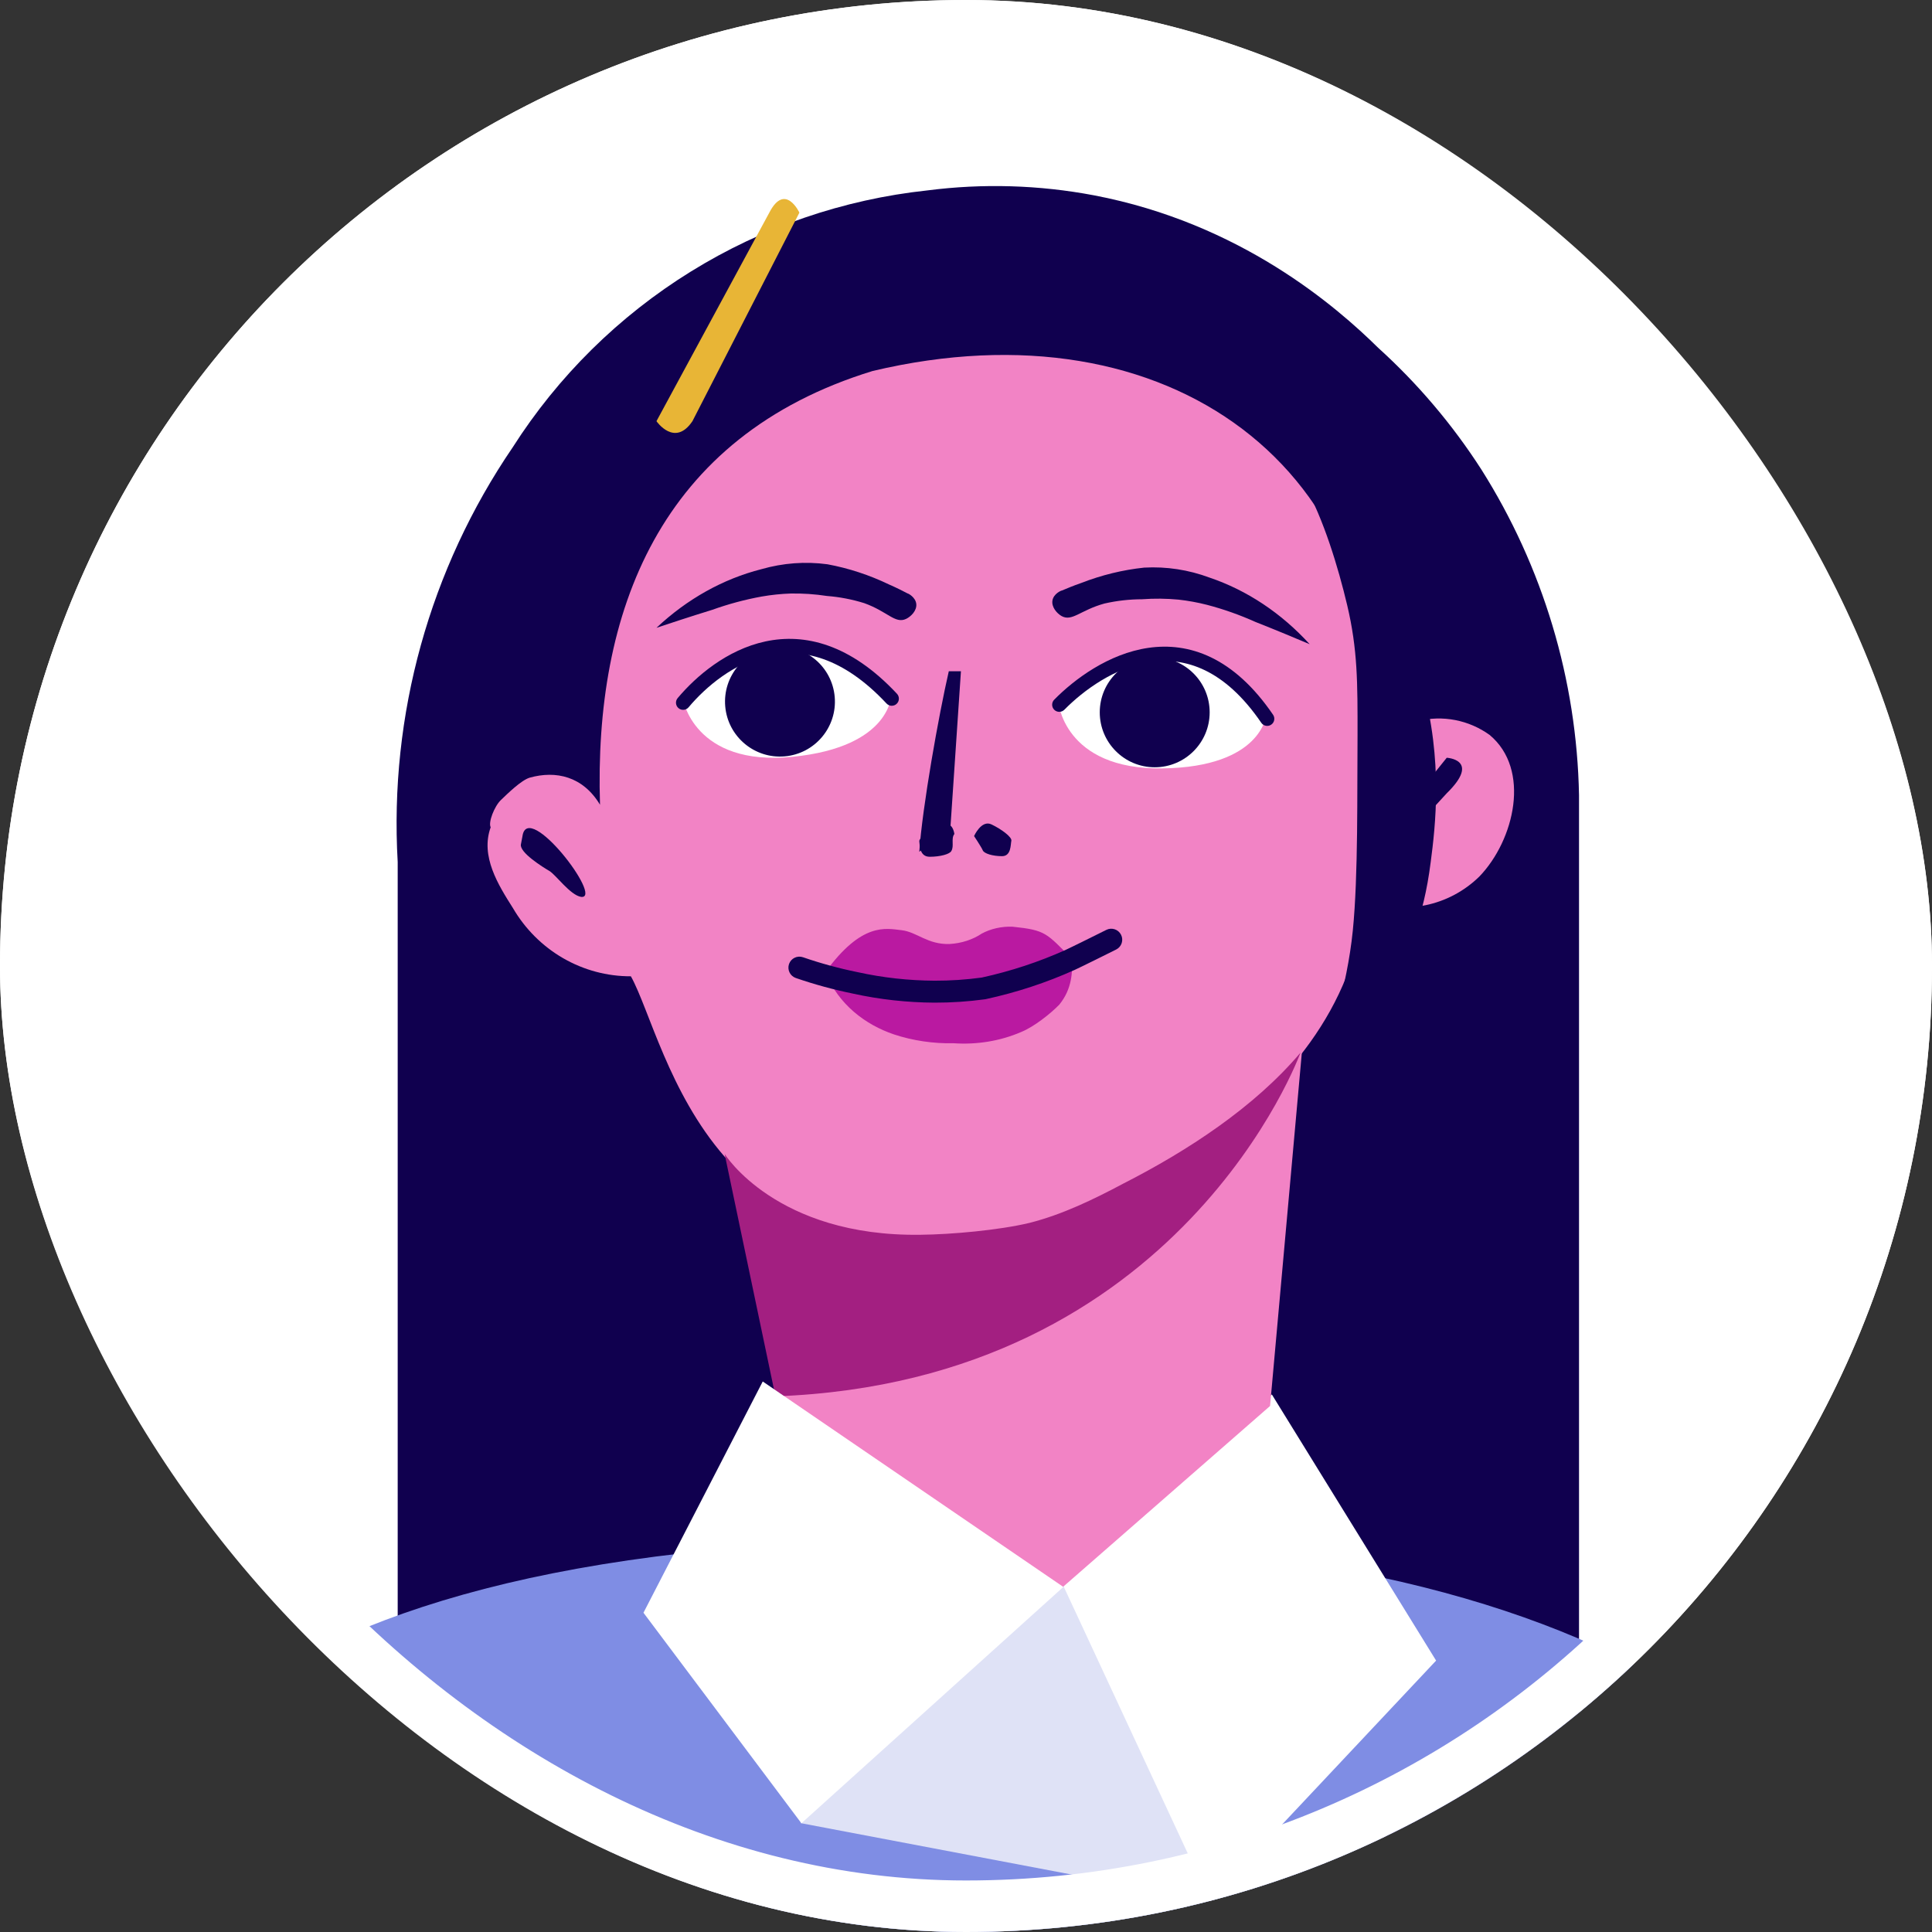 <svg width="150" height="150" viewBox="0 0 150 150" fill="none" xmlns="http://www.w3.org/2000/svg">
<rect x="0" y="0" width="150" height="150" fill="#333333" stroke="none"/>
<g clip-path="url(#clip0_2420_37783)">
<rect width="150" height="150" rx="75" fill="white"/>
<path d="M30.877 127.096V66.925C30.217 55.503 33.357 44.183 39.808 34.727C43.33 29.203 48.054 24.541 53.627 21.089C59.201 17.636 65.482 15.481 72.004 14.783C76.308 14.229 80.673 14.357 84.937 15.165C96.326 17.338 103.771 23.82 106.999 27.001C110.073 29.784 112.766 32.96 115.009 36.446C119.799 44.027 122.422 52.771 122.595 61.733V142.568H30.851L30.877 127.096Z" fill="#10004F"/>
<path d="M3.448 152.506L3.409 152.605H146.591C145.835 143.665 134.006 121.039 81.602 119.595C17.139 117.819 8.61 139.429 3.448 152.506Z" fill="#7F8DE4"/>
<path d="M62.157 141.545L93.964 147.582L82.616 123.098L62.157 141.545Z" fill="#DFE2F6"/>
<path d="M98.746 108.266L82.242 122.445L93.942 147.61L111.499 128.928L98.746 108.266Z" fill="white"/>
<path d="M115.654 57.06C114.855 56.486 113.945 56.092 112.985 55.906C112.026 55.72 111.038 55.746 110.089 55.982C108.725 56.371 107.522 57.204 106.661 58.353C108.243 36.445 90.838 23.322 67.753 28.803C51.144 33.901 46.115 47.577 46.584 62.479C45.261 60.269 43.153 59.807 41.122 60.379C40.456 60.583 39.395 61.631 38.887 62.117C38.38 62.602 37.894 63.855 38.096 64.228C37.283 66.486 38.686 68.706 39.826 70.506C40.771 72.125 42.112 73.464 43.718 74.392C45.323 75.32 47.137 75.805 48.982 75.799C51.84 80.956 55.08 101.68 80.349 94.76C83.555 94.48 104.351 86.906 105.97 69.865C107.468 70.459 109.1 70.603 110.675 70.281C112.25 69.959 113.703 69.185 114.862 68.049C117.579 65.225 118.877 59.748 115.654 57.06Z" fill="#F283C5"/>
<path d="M98.608 109.16L101.41 78C99.639 81.226 99.234 81.731 96.601 84.323C92.192 88.625 86.809 91.834 80.897 93.685C78.995 94.333 77.022 94.761 75.019 94.96C71.305 95.311 67.558 94.878 64.027 93.69C62.304 93.276 60.678 92.541 59.237 91.522C57.227 90.098 56.625 87.909 56.013 86.903C57.311 93.508 59.198 101.997 60.496 108.603L82.454 123.273L98.608 109.16Z" fill="#F283C5"/>
<path d="M100.967 81.731C100.967 81.731 91.754 107.271 60.205 108.412L56.261 89.595C56.261 89.595 60.253 96.026 71.472 95.867C73.9 95.842 77.56 95.51 79.923 94.947C82.495 94.294 84.902 93.124 87.247 91.876C92.172 89.365 97.391 85.968 100.967 81.731Z" fill="#A31F81"/>
<path d="M50.968 48.743C53.35 46.505 56.139 44.947 59.117 44.19C60.793 43.709 62.528 43.58 64.241 43.81C65.885 44.114 67.494 44.642 69.034 45.383C69.636 45.646 70.124 45.897 70.466 46.075C70.523 46.075 71.088 46.375 71.14 46.895C71.192 47.415 70.72 47.874 70.347 48.052C69.496 48.45 68.92 47.483 67.1 46.828C66.152 46.533 65.183 46.347 64.205 46.271C63.271 46.128 62.33 46.064 61.389 46.081C60.638 46.106 59.89 46.184 59.148 46.313C57.844 46.549 56.556 46.895 55.294 47.348C53.525 47.893 52.052 48.382 50.968 48.743Z" fill="#10004F"/>
<path d="M101.683 50.016C99.48 47.6 96.82 45.83 93.91 44.845C92.276 44.236 90.557 43.974 88.83 44.07C87.168 44.246 85.523 44.648 83.93 45.268C83.31 45.484 82.804 45.696 82.449 45.847C82.392 45.842 81.805 46.098 81.713 46.612C81.621 47.127 82.056 47.621 82.415 47.827C83.232 48.289 83.881 47.37 85.747 46.858C86.715 46.638 87.695 46.527 88.676 46.526C89.618 46.456 90.561 46.466 91.499 46.555C92.245 46.638 92.985 46.773 93.715 46.96C94.997 47.296 96.254 47.74 97.478 48.29C99.199 48.97 100.63 49.572 101.683 50.016Z" fill="#10004F"/>
<path d="M49.959 125.213L59.219 107.258L82.56 123.21L62.22 141.558L49.959 125.213Z" fill="white"/>
<path d="M73.664 52.117H74.607L73.664 66.128C73.664 66.128 71.901 65.638 71.374 66.128C71.608 62.656 72.881 55.526 73.664 52.117Z" fill="#10004F"/>
<path d="M75.626 64.912C75.626 64.912 76.195 63.634 76.974 64.005C77.753 64.377 78.585 64.996 78.521 65.279C78.456 65.561 78.52 66.473 77.796 66.473C77.071 66.473 76.405 66.27 76.303 66.022C76.201 65.775 75.626 64.912 75.626 64.912Z" fill="#10004F"/>
<path d="M74.097 64.751C74.097 64.751 73.986 63.679 73.123 64.051C72.26 64.423 71.333 65.042 71.374 65.325C71.415 65.607 71.374 66.519 72.184 66.519C72.995 66.519 73.747 66.316 73.863 66.068C74.097 65.687 73.818 65.11 74.097 64.751Z" fill="#10004F"/>
<path d="M64.083 75.479C66.909 71.583 68.775 72.083 69.987 72.219C71.2 72.354 72.012 73.354 73.741 73.291C74.656 73.236 75.526 72.952 76.229 72.48C76.929 72.105 77.76 71.919 78.601 71.948C81.233 72.219 81.233 72.45 83.251 74.467C83.251 75.479 83.251 76.767 82.242 78.001C81.556 78.707 80.278 79.722 79.281 80.125C77.683 80.817 75.868 81.121 74.057 80.998C72.463 81.032 70.877 80.798 69.402 80.31C67.209 79.567 65.092 78.001 64.083 75.479Z" fill="#BA19A1"/>
<path fill-rule="evenodd" clip-rule="evenodd" d="M87.037 72.572C87.251 72.991 87.083 73.505 86.664 73.718C86.29 73.908 83.86 75.113 83.435 75.305L83.434 75.305C81.252 76.289 78.942 77.049 76.551 77.57C76.53 77.575 76.508 77.579 76.486 77.582C75.188 77.76 73.875 77.849 72.56 77.846L72.558 77.846C70.422 77.835 68.295 77.6 66.226 77.144C64.713 76.835 63.229 76.43 61.787 75.932C61.342 75.778 61.106 75.293 61.259 74.848C61.413 74.403 61.898 74.167 62.343 74.32C63.716 74.795 65.13 75.181 66.573 75.475L66.586 75.477L66.586 75.478C68.538 75.908 70.547 76.131 72.565 76.141C73.79 76.144 75.012 76.062 76.221 75.897C78.486 75.401 80.672 74.68 82.733 73.751C83.118 73.577 85.513 72.39 85.891 72.198C86.311 71.985 86.824 72.152 87.037 72.572Z" fill="#10004F"/>
<path d="M107.463 64.886L112.324 58.832C112.324 58.832 115.006 58.967 112.324 61.591L108.37 65.894L107.463 64.886Z" fill="#10004F"/>
<path d="M40.563 64.924C40.964 62.069 46.895 69.831 45.117 69.634C44.277 69.505 43.152 67.913 42.651 67.62C42.149 67.326 40.322 66.191 40.443 65.558" fill="#10004F"/>
<path d="M82.151 54.414C82.151 54.414 84.581 50.727 90.965 51.06C96.162 51.332 98.317 55.485 98.317 55.485C98.317 55.485 98 59.548 90.266 59.659C82.532 59.771 82.151 54.414 82.151 54.414Z" fill="white"/>
<path d="M89.651 59.571C92.007 59.571 93.918 57.661 93.918 55.305C93.918 52.949 92.007 51.039 89.651 51.039C87.295 51.039 85.385 52.949 85.385 55.305C85.385 57.661 87.295 59.571 89.651 59.571Z" fill="#10004F"/>
<path d="M101.272 37.648C102.757 40.274 103.901 44.054 104.596 46.989C105.409 50.425 105.404 53.001 105.399 57.092C105.361 61.403 105.461 67.957 105.032 72.247C104.581 76.763 103.097 80.865 102.774 82.633C101.823 89.579 101.359 91.229 100.401 98.179L107.427 92.753C107.033 87.738 107.35 82.693 108.368 77.767C109.424 72.763 110.481 71.65 111.083 66.904C111.437 64.202 112.055 59.061 110.423 53.181C108.816 47.564 105.621 41.554 101.272 37.648Z" fill="#10004F"/>
<path d="M59.729 16.509L50.968 32.7C50.968 32.7 52.38 34.753 53.761 32.7L62.065 16.509C62.065 16.509 60.955 14.134 59.729 16.509Z" fill="#E8B536"/>
<path fill-rule="evenodd" clip-rule="evenodd" d="M89.317 51.396C86.573 51.795 84.122 53.595 82.637 55.102C82.422 55.32 82.072 55.323 81.853 55.108C81.635 54.893 81.633 54.542 81.848 54.324C83.412 52.736 86.073 50.748 89.157 50.3C90.713 50.073 92.373 50.24 94.035 51.043C95.693 51.845 97.32 53.265 98.841 55.493C99.014 55.746 98.949 56.09 98.696 56.263C98.444 56.435 98.099 56.37 97.926 56.118C96.488 54.012 94.999 52.741 93.552 52.041C92.109 51.344 90.676 51.199 89.317 51.396Z" fill="#10004F"/>
<path d="M53.008 54.229C53.008 54.229 55.112 50.347 61.501 50.131C67.061 50.5 69.206 53.908 69.206 53.908C69.206 53.908 69.239 57.983 61.543 58.758C53.848 59.534 53.008 54.229 53.008 54.229Z" fill="white"/>
<path d="M60.923 58.724C63.271 58.522 65.01 56.454 64.807 54.107C64.605 51.76 62.538 50.021 60.19 50.223C57.843 50.426 56.104 52.493 56.306 54.84C56.509 57.188 58.576 58.926 60.923 58.724Z" fill="#10004F"/>
<path fill-rule="evenodd" clip-rule="evenodd" d="M59.661 50.885C57.005 51.454 54.81 53.31 53.461 54.915C53.264 55.149 52.914 55.179 52.68 54.982C52.446 54.785 52.416 54.435 52.612 54.201C54.043 52.501 56.436 50.443 59.428 49.801C62.474 49.149 66.018 49.99 69.64 53.864C69.849 54.088 69.838 54.438 69.614 54.647C69.391 54.856 69.04 54.844 68.831 54.621C65.429 50.982 62.264 50.328 59.661 50.885Z" fill="#10004F"/>
</g>
<rect x="2" y="2" width="146" height="146" rx="73" stroke="white" stroke-width="4"/>
<defs>
<clipPath id="clip0_2420_37783">
<rect width="150" height="150" rx="75" fill="white"/>
</clipPath>
</defs>
</svg>
